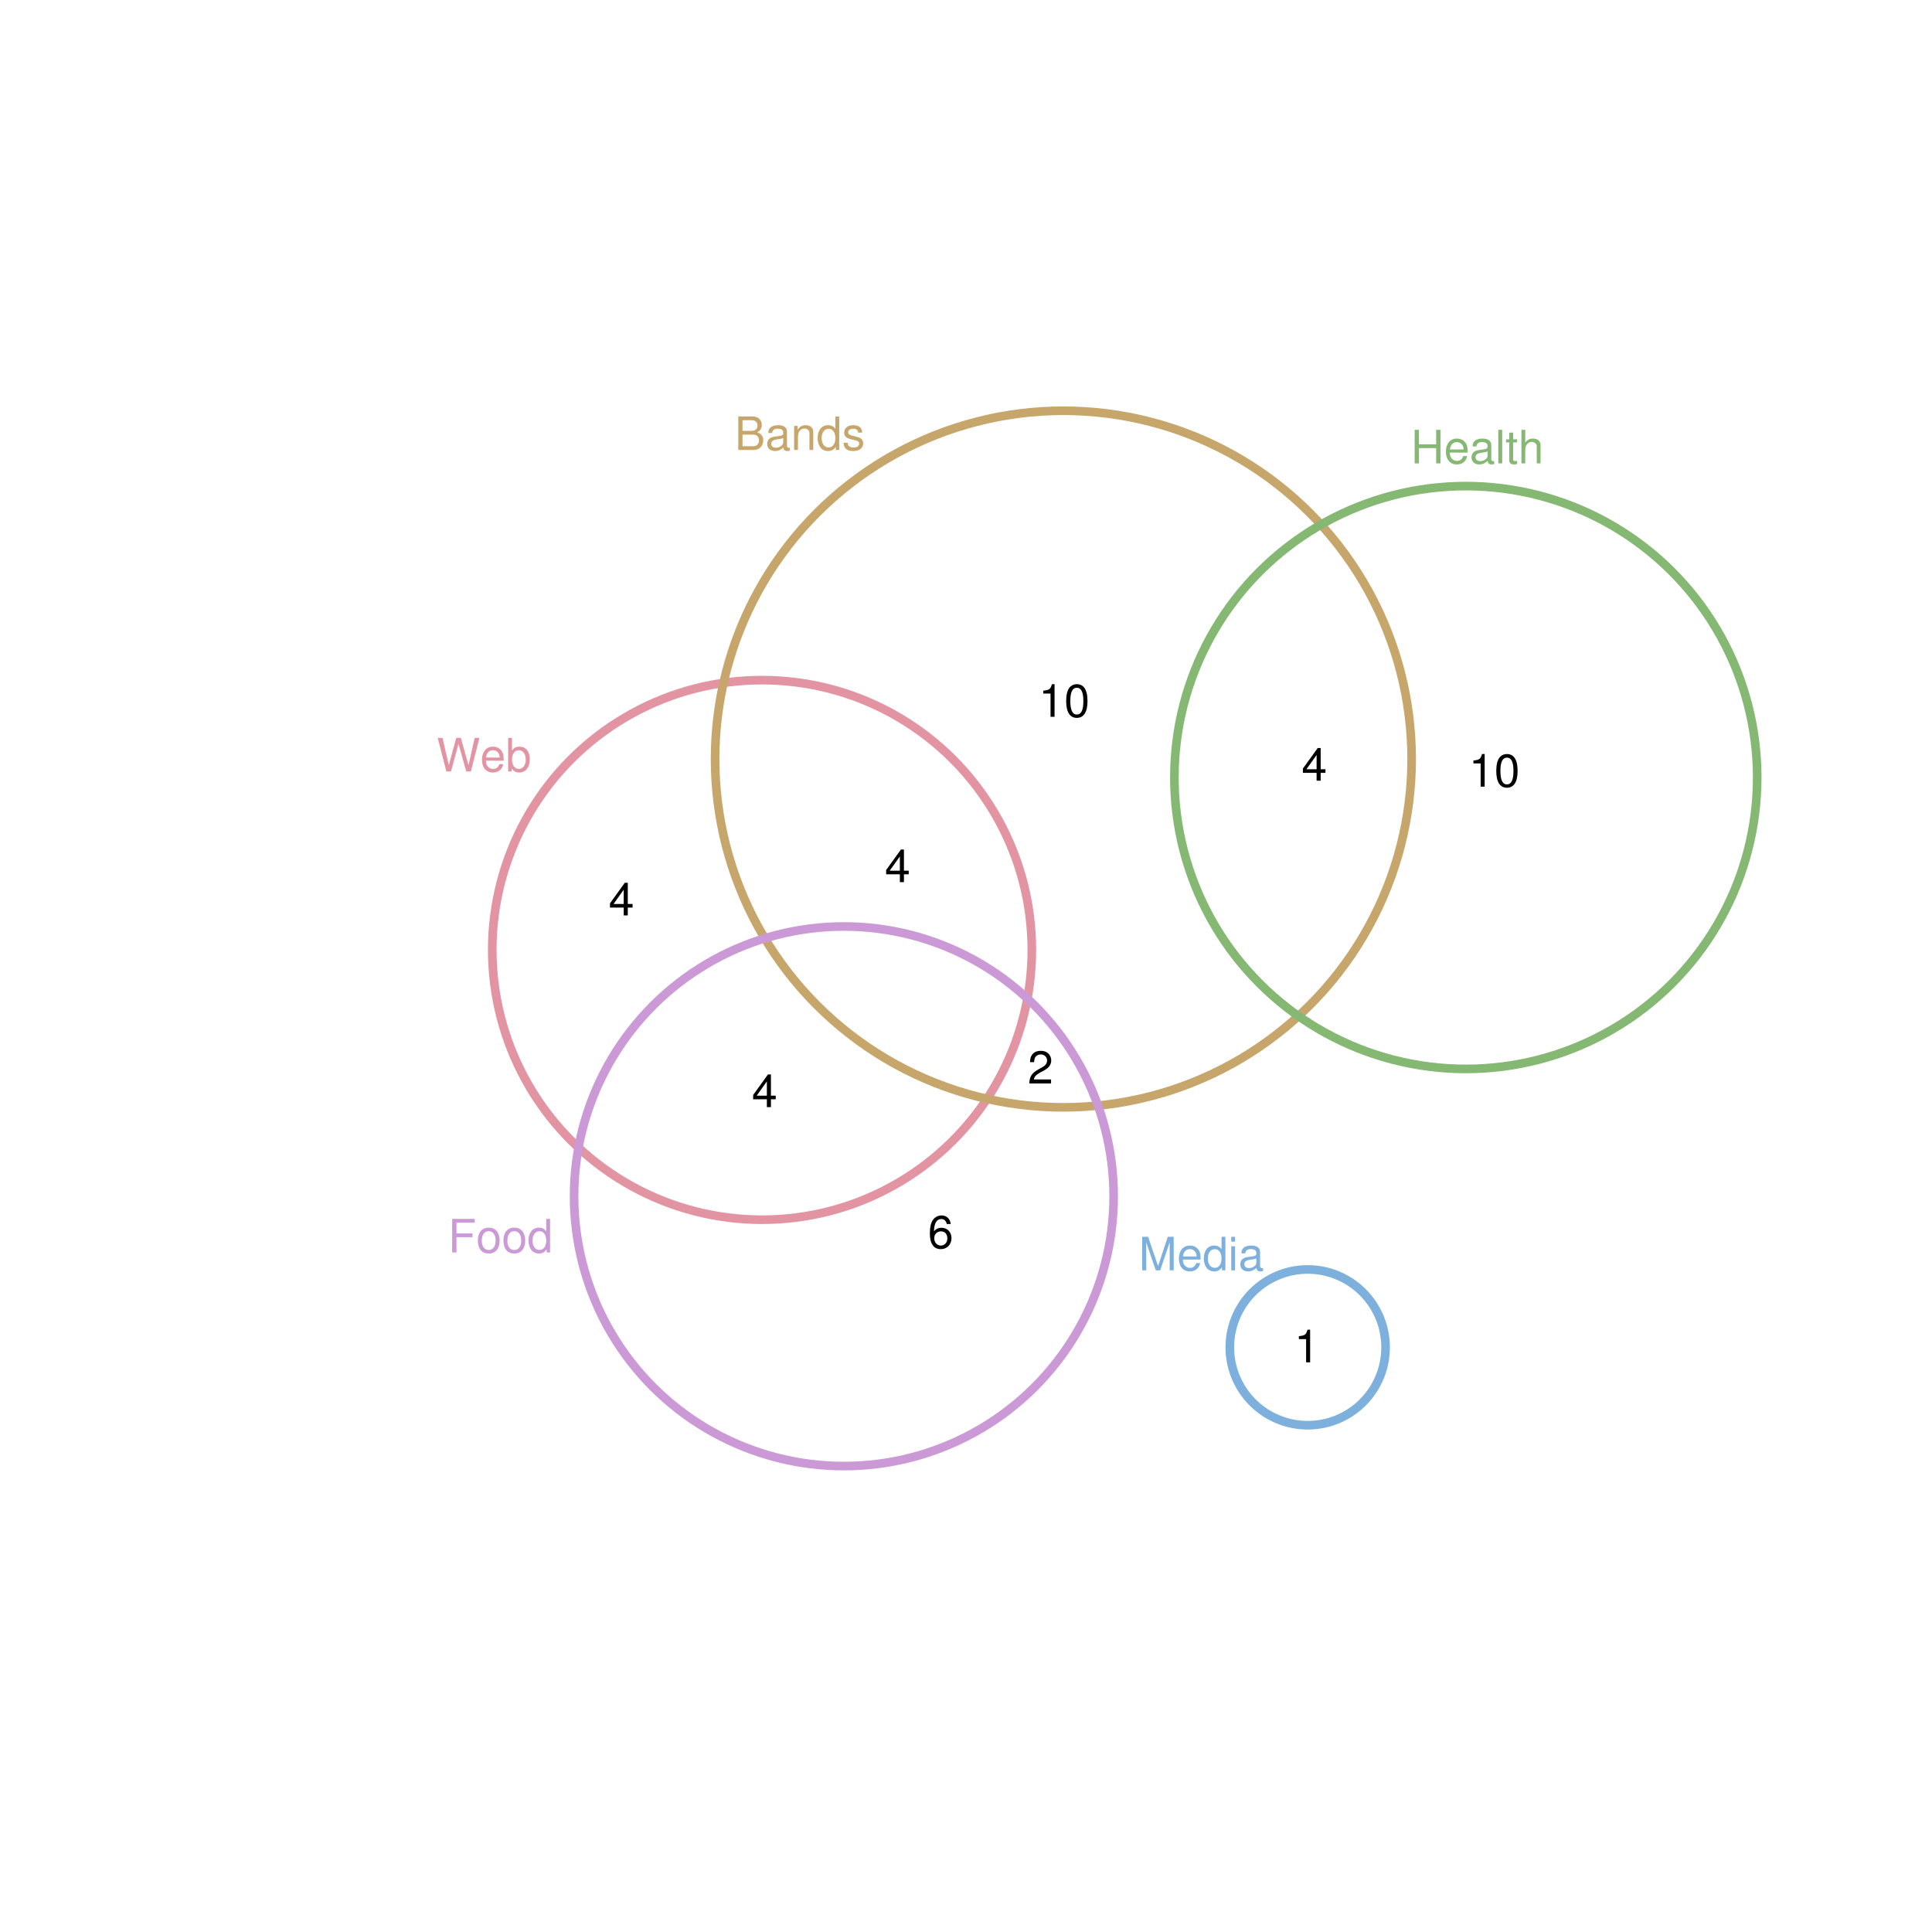 <?xml version="1.0" encoding="UTF-8" standalone="no"?>
<svg
   xmlns:dc="http://purl.org/dc/elements/1.1/"
   xmlns:cc="http://creativecommons.org/ns#"
   xmlns:rdf="http://www.w3.org/1999/02/22-rdf-syntax-ns#"
   xmlns:svg="http://www.w3.org/2000/svg"
   xmlns="http://www.w3.org/2000/svg"
   xmlns:xlink="http://www.w3.org/1999/xlink"
   xmlns:sodipodi="http://sodipodi.sourceforge.net/DTD/sodipodi-0.dtd"
   xmlns:inkscape="http://www.inkscape.org/namespaces/inkscape"
   width="504pt"
   height="504pt"
   viewBox="0 0 504 504"
   version="1.1"
   id="svg2"
   inkscape:version="0.91 r13725"
   sodipodi:docname="q16.zones.zones-wilkinson.svg">
  <sodipodi:namedview
     pagecolor="#ffffff"
     bordercolor="#666666"
     borderopacity="1"
     objecttolerance="10"
     gridtolerance="10"
     guidetolerance="10"
     inkscape:pageopacity="0"
     inkscape:pageshadow="2"
     inkscape:window-width="1920"
     inkscape:window-height="1016"
     id="namedview183"
     showgrid="false"
     inkscape:zoom="1.0595378"
     inkscape:cx="365.80287"
     inkscape:cy="240.37885"
     inkscape:window-x="0"
     inkscape:window-y="27"
     inkscape:window-maximized="1"
     inkscape:current-layer="svg2" />
  <defs
     id="defs4">
    <g
       id="g6">
      <symbol
         overflow="visible"
         id="glyph0-0">
        <path
           style="stroke:none;"
           d=""
           id="path9" />
      </symbol>
      <symbol
         overflow="visible"
         id="glyph0-1">
        <path
           style="stroke:none;"
           d="M 5.609 0 L 8.078 -7.328 L 8.078 0 L 9.125 0 L 9.125 -8.75 L 7.578 -8.75 L 5.047 -1.125 L 2.453 -8.75 L 0.906 -8.75 L 0.906 0 L 1.953 0 L 1.953 -7.328 L 4.438 0 Z M 5.609 0 "
           id="path12" />
      </symbol>
      <symbol
         overflow="visible"
         id="glyph0-2">
        <path
           style="stroke:none;"
           d="M 6.156 -2.812 C 6.156 -3.766 6.078 -4.344 5.906 -4.812 C 5.5 -5.844 4.531 -6.469 3.359 -6.469 C 1.609 -6.469 0.484 -5.125 0.484 -3.062 C 0.484 -1 1.578 0.281 3.344 0.281 C 4.781 0.281 5.766 -0.547 6.031 -1.906 L 5.016 -1.906 C 4.734 -1.078 4.172 -0.641 3.375 -0.641 C 2.734 -0.641 2.203 -0.938 1.859 -1.469 C 1.625 -1.828 1.531 -2.188 1.531 -2.812 Z M 1.547 -3.625 C 1.625 -4.781 2.344 -5.547 3.344 -5.547 C 4.328 -5.547 5.094 -4.734 5.094 -3.703 C 5.094 -3.672 5.094 -3.641 5.078 -3.625 Z M 1.547 -3.625 "
           id="path15" />
      </symbol>
      <symbol
         overflow="visible"
         id="glyph0-3">
        <path
           style="stroke:none;"
           d="M 5.938 -8.75 L 4.938 -8.75 L 4.938 -5.5 C 4.531 -6.125 3.859 -6.469 3.016 -6.469 C 1.375 -6.469 0.312 -5.156 0.312 -3.156 C 0.312 -1.031 1.359 0.281 3.047 0.281 C 3.906 0.281 4.516 -0.047 5.047 -0.828 L 5.047 0 L 5.938 0 Z M 3.188 -5.531 C 4.266 -5.531 4.938 -4.578 4.938 -3.078 C 4.938 -1.625 4.25 -0.656 3.188 -0.656 C 2.094 -0.656 1.359 -1.625 1.359 -3.094 C 1.359 -4.562 2.094 -5.531 3.188 -5.531 Z M 3.188 -5.531 "
           id="path18" />
      </symbol>
      <symbol
         overflow="visible"
         id="glyph0-4">
        <path
           style="stroke:none;"
           d="M 1.797 -6.281 L 0.797 -6.281 L 0.797 0 L 1.797 0 Z M 1.797 -8.75 L 0.797 -8.75 L 0.797 -7.484 L 1.797 -7.484 Z M 1.797 -8.75 "
           id="path21" />
      </symbol>
      <symbol
         overflow="visible"
         id="glyph0-5">
        <path
           style="stroke:none;"
           d="M 6.422 -0.594 C 6.312 -0.562 6.266 -0.562 6.203 -0.562 C 5.859 -0.562 5.656 -0.75 5.656 -1.062 L 5.656 -4.75 C 5.656 -5.875 4.844 -6.469 3.297 -6.469 C 2.391 -6.469 1.625 -6.203 1.219 -5.734 C 0.922 -5.406 0.797 -5.047 0.781 -4.422 L 1.781 -4.422 C 1.875 -5.203 2.328 -5.547 3.266 -5.547 C 4.156 -5.547 4.672 -5.203 4.672 -4.609 L 4.672 -4.344 C 4.672 -3.922 4.422 -3.75 3.625 -3.641 C 2.203 -3.469 1.984 -3.422 1.609 -3.266 C 0.875 -2.969 0.5 -2.406 0.5 -1.578 C 0.5 -0.438 1.297 0.281 2.562 0.281 C 3.359 0.281 4 0 4.703 -0.641 C 4.781 -0.016 5.094 0.281 5.734 0.281 C 5.938 0.281 6.094 0.25 6.422 0.172 Z M 4.672 -1.984 C 4.672 -1.641 4.578 -1.438 4.266 -1.156 C 3.859 -0.797 3.375 -0.594 2.781 -0.594 C 2 -0.594 1.547 -0.969 1.547 -1.609 C 1.547 -2.266 1.984 -2.609 3.062 -2.766 C 4.109 -2.906 4.328 -2.953 4.672 -3.109 Z M 4.672 -1.984 "
           id="path24" />
      </symbol>
      <symbol
         overflow="visible"
         id="glyph0-6">
        <path
           style="stroke:none;"
           d="M 8.922 0 L 11.141 -8.75 L 9.906 -8.75 L 8.297 -1.641 L 6.297 -8.75 L 5.094 -8.75 L 3.156 -1.641 L 1.516 -8.75 L 0.266 -8.75 L 2.516 0 L 3.734 0 L 5.688 -7.188 L 7.703 0 Z M 8.922 0 "
           id="path27" />
      </symbol>
      <symbol
         overflow="visible"
         id="glyph0-7">
        <path
           style="stroke:none;"
           d="M 0.641 -8.75 L 0.641 0 L 1.547 0 L 1.547 -0.797 C 2.031 -0.078 2.656 0.281 3.547 0.281 C 5.203 0.281 6.281 -1.078 6.281 -3.172 C 6.281 -5.203 5.25 -6.469 3.594 -6.469 C 2.719 -6.469 2.109 -6.141 1.641 -5.438 L 1.641 -8.75 Z M 3.391 -5.531 C 4.516 -5.531 5.234 -4.562 5.234 -3.062 C 5.234 -1.625 4.484 -0.656 3.391 -0.656 C 2.344 -0.656 1.641 -1.625 1.641 -3.094 C 1.641 -4.578 2.344 -5.531 3.391 -5.531 Z M 3.391 -5.531 "
           id="path30" />
      </symbol>
      <symbol
         overflow="visible"
         id="glyph0-8">
        <path
           style="stroke:none;"
           d="M 0.953 0 L 4.891 0 C 5.719 0 6.344 -0.234 6.797 -0.734 C 7.234 -1.188 7.469 -1.812 7.469 -2.5 C 7.469 -3.547 7 -4.188 5.875 -4.625 C 6.672 -4.984 7.094 -5.641 7.094 -6.531 C 7.094 -7.156 6.859 -7.734 6.391 -8.141 C 5.938 -8.562 5.344 -8.75 4.5 -8.75 L 0.953 -8.75 Z M 2.062 -4.984 L 2.062 -7.766 L 4.219 -7.766 C 4.844 -7.766 5.203 -7.688 5.5 -7.453 C 5.812 -7.219 5.969 -6.859 5.969 -6.375 C 5.969 -5.906 5.812 -5.531 5.5 -5.297 C 5.203 -5.062 4.844 -4.984 4.219 -4.984 Z M 2.062 -0.984 L 2.062 -4 L 4.781 -4 C 5.328 -4 5.688 -3.859 5.953 -3.578 C 6.219 -3.297 6.359 -2.922 6.359 -2.484 C 6.359 -2.062 6.219 -1.688 5.953 -1.406 C 5.688 -1.109 5.328 -0.984 4.781 -0.984 Z M 2.062 -0.984 "
           id="path33" />
      </symbol>
      <symbol
         overflow="visible"
         id="glyph0-9">
        <path
           style="stroke:none;"
           d="M 0.844 -6.281 L 0.844 0 L 1.844 0 L 1.844 -3.469 C 1.844 -4.75 2.516 -5.594 3.547 -5.594 C 4.344 -5.594 4.844 -5.109 4.844 -4.359 L 4.844 0 L 5.844 0 L 5.844 -4.75 C 5.844 -5.797 5.062 -6.469 3.859 -6.469 C 2.922 -6.469 2.312 -6.109 1.766 -5.234 L 1.766 -6.281 Z M 0.844 -6.281 "
           id="path36" />
      </symbol>
      <symbol
         overflow="visible"
         id="glyph0-10">
        <path
           style="stroke:none;"
           d="M 5.25 -4.531 C 5.25 -5.766 4.422 -6.469 2.969 -6.469 C 1.516 -6.469 0.562 -5.719 0.562 -4.547 C 0.562 -3.562 1.062 -3.094 2.562 -2.734 L 3.484 -2.516 C 4.188 -2.344 4.469 -2.094 4.469 -1.625 C 4.469 -1.047 3.875 -0.641 3 -0.641 C 2.453 -0.641 2 -0.797 1.75 -1.062 C 1.594 -1.25 1.531 -1.422 1.469 -1.875 L 0.406 -1.875 C 0.453 -0.422 1.266 0.281 2.922 0.281 C 4.5 0.281 5.516 -0.5 5.516 -1.719 C 5.516 -2.656 4.984 -3.172 3.734 -3.469 L 2.766 -3.703 C 1.953 -3.891 1.609 -4.156 1.609 -4.594 C 1.609 -5.172 2.125 -5.547 2.938 -5.547 C 3.75 -5.547 4.172 -5.203 4.203 -4.531 Z M 5.25 -4.531 "
           id="path39" />
      </symbol>
      <symbol
         overflow="visible"
         id="glyph0-11">
        <path
           style="stroke:none;"
           d="M 2.203 -3.984 L 6.375 -3.984 L 6.375 -4.969 L 2.203 -4.969 L 2.203 -7.766 L 6.953 -7.766 L 6.953 -8.75 L 1.078 -8.75 L 1.078 0 L 2.203 0 Z M 2.203 -3.984 "
           id="path42" />
      </symbol>
      <symbol
         overflow="visible"
         id="glyph0-12">
        <path
           style="stroke:none;"
           d="M 3.266 -6.469 C 1.5 -6.469 0.438 -5.203 0.438 -3.094 C 0.438 -0.984 1.484 0.281 3.281 0.281 C 5.047 0.281 6.125 -0.984 6.125 -3.047 C 6.125 -5.219 5.078 -6.469 3.266 -6.469 Z M 3.281 -5.547 C 4.406 -5.547 5.078 -4.625 5.078 -3.062 C 5.078 -1.578 4.375 -0.641 3.281 -0.641 C 2.156 -0.641 1.469 -1.578 1.469 -3.094 C 1.469 -4.609 2.156 -5.547 3.281 -5.547 Z M 3.281 -5.547 "
           id="path45" />
      </symbol>
      <symbol
         overflow="visible"
         id="glyph0-13">
        <path
           style="stroke:none;"
           d="M 6.609 -3.984 L 6.609 0 L 7.734 0 L 7.734 -8.75 L 6.609 -8.75 L 6.609 -4.969 L 2.109 -4.969 L 2.109 -8.75 L 1 -8.75 L 1 0 L 2.125 0 L 2.125 -3.984 Z M 6.609 -3.984 "
           id="path48" />
      </symbol>
      <symbol
         overflow="visible"
         id="glyph0-14">
        <path
           style="stroke:none;"
           d="M 1.828 -8.75 L 0.812 -8.75 L 0.812 0 L 1.828 0 Z M 1.828 -8.75 "
           id="path51" />
      </symbol>
      <symbol
         overflow="visible"
         id="glyph0-15">
        <path
           style="stroke:none;"
           d="M 3.047 -6.281 L 2.016 -6.281 L 2.016 -8.016 L 1.016 -8.016 L 1.016 -6.281 L 0.172 -6.281 L 0.172 -5.469 L 1.016 -5.469 L 1.016 -0.719 C 1.016 -0.078 1.453 0.281 2.234 0.281 C 2.469 0.281 2.719 0.25 3.047 0.188 L 3.047 -0.641 C 2.922 -0.609 2.766 -0.594 2.562 -0.594 C 2.141 -0.594 2.016 -0.719 2.016 -1.156 L 2.016 -5.469 L 3.047 -5.469 Z M 3.047 -6.281 "
           id="path54" />
      </symbol>
      <symbol
         overflow="visible"
         id="glyph0-16">
        <path
           style="stroke:none;"
           d="M 0.844 -8.75 L 0.844 0 L 1.844 0 L 1.844 -3.469 C 1.844 -4.75 2.516 -5.594 3.547 -5.594 C 3.859 -5.594 4.188 -5.484 4.422 -5.297 C 4.719 -5.094 4.844 -4.797 4.844 -4.359 L 4.844 0 L 5.828 0 L 5.828 -4.75 C 5.828 -5.812 5.078 -6.469 3.859 -6.469 C 2.969 -6.469 2.422 -6.188 1.844 -5.422 L 1.844 -8.75 Z M 0.844 -8.75 "
           id="path57" />
      </symbol>
      <symbol
         overflow="visible"
         id="glyph0-17">
        <path
           style="stroke:none;"
           d="M 3.109 -6.062 L 3.109 0 L 4.156 0 L 4.156 -8.516 L 3.469 -8.516 C 3.094 -7.203 2.859 -7.016 1.219 -6.812 L 1.219 -6.062 Z M 3.109 -6.062 "
           id="path60" />
      </symbol>
      <symbol
         overflow="visible"
         id="glyph0-18">
        <path
           style="stroke:none;"
           d="M 3.922 -2.047 L 3.922 0 L 4.984 0 L 4.984 -2.047 L 6.234 -2.047 L 6.234 -2.984 L 4.984 -2.984 L 4.984 -8.516 L 4.203 -8.516 L 0.344 -3.156 L 0.344 -2.047 Z M 3.922 -2.984 L 1.266 -2.984 L 3.922 -6.703 Z M 3.922 -2.984 "
           id="path63" />
      </symbol>
      <symbol
         overflow="visible"
         id="glyph0-19">
        <path
           style="stroke:none;"
           d="M 3.297 -8.516 C 2.516 -8.516 1.781 -8.156 1.344 -7.578 C 0.797 -6.828 0.516 -5.688 0.516 -4.109 C 0.516 -1.25 1.469 0.281 3.297 0.281 C 5.094 0.281 6.078 -1.25 6.078 -4.047 C 6.078 -5.703 5.812 -6.797 5.25 -7.578 C 4.812 -8.172 4.109 -8.516 3.297 -8.516 Z M 3.297 -7.578 C 4.438 -7.578 5 -6.422 5 -4.141 C 5 -1.734 4.453 -0.594 3.281 -0.594 C 2.156 -0.594 1.594 -1.781 1.594 -4.109 C 1.594 -6.438 2.156 -7.578 3.297 -7.578 Z M 3.297 -7.578 "
           id="path66" />
      </symbol>
      <symbol
         overflow="visible"
         id="glyph0-20">
        <path
           style="stroke:none;"
           d="M 6.078 -1.047 L 1.594 -1.047 C 1.703 -1.734 2.094 -2.188 3.125 -2.797 L 4.328 -3.438 C 5.516 -4.094 6.125 -4.969 6.125 -6.016 C 6.125 -6.719 5.844 -7.375 5.344 -7.844 C 4.844 -8.297 4.219 -8.516 3.406 -8.516 C 2.328 -8.516 1.531 -8.125 1.062 -7.406 C 0.75 -6.953 0.625 -6.422 0.594 -5.562 L 1.656 -5.562 C 1.688 -6.125 1.766 -6.484 1.906 -6.75 C 2.188 -7.266 2.734 -7.578 3.375 -7.578 C 4.328 -7.578 5.047 -6.906 5.047 -5.984 C 5.047 -5.312 4.656 -4.734 3.906 -4.312 L 2.797 -3.688 C 1.016 -2.672 0.5 -1.875 0.406 0 L 6.078 0 Z M 6.078 -1.047 "
           id="path69" />
      </symbol>
      <symbol
         overflow="visible"
         id="glyph0-21">
        <path
           style="stroke:none;"
           d="M 5.969 -6.281 C 5.766 -7.688 4.859 -8.516 3.562 -8.516 C 2.625 -8.516 1.781 -8.047 1.281 -7.297 C 0.75 -6.469 0.516 -5.422 0.516 -3.875 C 0.516 -2.453 0.734 -1.531 1.234 -0.781 C 1.688 -0.094 2.438 0.281 3.375 0.281 C 4.984 0.281 6.156 -0.922 6.156 -2.594 C 6.156 -4.172 5.078 -5.297 3.547 -5.297 C 2.719 -5.297 2.047 -4.969 1.594 -4.344 C 1.609 -6.422 2.281 -7.578 3.484 -7.578 C 4.234 -7.578 4.75 -7.109 4.922 -6.281 Z M 3.422 -4.359 C 4.438 -4.359 5.078 -3.641 5.078 -2.516 C 5.078 -1.438 4.359 -0.656 3.391 -0.656 C 2.406 -0.656 1.656 -1.469 1.656 -2.562 C 1.656 -3.625 2.375 -4.359 3.422 -4.359 Z M 3.422 -4.359 "
           id="path72" />
      </symbol>
    </g>
  </defs>
  <path
     inkscape:connector-curvature="0"
     id="path77"
     d="m 361.445,350.84 -0.031,-0.637 -0.051,-0.637 -0.07,-0.637 -0.09,-0.629 -0.109,-0.629 -0.129,-0.625 -0.148,-0.621 -0.168,-0.617 -0.188,-0.609 -0.207,-0.605 -0.227,-0.594 -0.242,-0.59 -0.266,-0.582 -0.281,-0.574 -0.297,-0.562 -0.316,-0.555 -0.332,-0.547 -0.352,-0.531 -0.367,-0.523 -0.383,-0.508 -0.398,-0.5 -0.414,-0.484 -0.43,-0.473 -0.445,-0.457 -0.457,-0.445 -0.473,-0.43 -0.484,-0.414 -0.5,-0.398 -0.512,-0.383 -0.52,-0.367 -0.535,-0.352 -0.543,-0.332 -0.555,-0.316 -0.566,-0.301 -0.57,-0.281 -0.582,-0.262 -0.59,-0.246 -0.598,-0.223 -0.605,-0.207 -0.609,-0.188 -0.613,-0.168 -0.621,-0.152 -0.625,-0.129 -0.629,-0.109 -0.633,-0.09 -0.633,-0.07 -0.637,-0.047 -0.637,-0.031 -0.641,-0.012 -0.637,0.012 -0.637,0.031 -0.637,0.047 -0.637,0.07 -0.629,0.09 -0.629,0.109 -0.625,0.129 -0.621,0.152 -0.617,0.168 -0.609,0.188 -0.605,0.207 -0.594,0.223 -0.59,0.246 -0.582,0.262 -0.574,0.281 -0.562,0.301 -0.555,0.316 -0.547,0.332 -0.531,0.352 -0.523,0.367 -0.508,0.383 -0.5,0.398 -0.484,0.414 -0.473,0.43 -0.457,0.445 -0.445,0.457 -0.43,0.473 -0.414,0.484 -0.398,0.5 -0.383,0.508 -0.367,0.523 -0.352,0.531 -0.332,0.547 -0.316,0.555 -0.301,0.562 -0.281,0.574 -0.262,0.582 -0.246,0.59 -0.223,0.594 -0.207,0.605 -0.188,0.609 -0.168,0.617 -0.148,0.621 -0.133,0.625 -0.109,0.629 -0.09,0.629 -0.07,0.637 -0.047,0.637 -0.031,0.637 -0.012,0.637 0.012,0.641 0.031,0.637 0.047,0.637 0.07,0.633 0.09,0.633 0.109,0.629 0.133,0.625 0.148,0.621 0.168,0.613 0.188,0.609 0.207,0.605 0.223,0.598 0.246,0.59 0.262,0.582 0.281,0.57 0.301,0.566 0.316,0.555 0.332,0.543 0.352,0.535 0.367,0.52 0.383,0.512 0.398,0.5 0.414,0.484 0.43,0.473 0.445,0.457 0.457,0.445 0.473,0.43 0.484,0.414 0.5,0.398 0.508,0.383 0.523,0.367 0.531,0.352 0.547,0.332 0.555,0.316 0.562,0.297 0.574,0.281 0.582,0.266 0.59,0.242 0.594,0.227 0.605,0.207 0.609,0.188 0.617,0.168 0.621,0.148 0.625,0.129 0.629,0.109 0.629,0.09 0.637,0.07 0.637,0.051 0.637,0.031 0.637,0.008 0.641,-0.008 0.637,-0.031 0.637,-0.051 0.633,-0.07 0.633,-0.09 0.629,-0.109 0.625,-0.129 0.621,-0.148 0.613,-0.168 0.609,-0.188 0.605,-0.207 0.598,-0.227 0.59,-0.242 0.582,-0.266 0.57,-0.281 0.566,-0.297 0.555,-0.316 0.543,-0.332 0.535,-0.352 0.52,-0.367 0.512,-0.383 0.5,-0.398 0.484,-0.414 0.473,-0.43 0.457,-0.445 0.445,-0.457 0.43,-0.473 0.414,-0.484 0.398,-0.5 0.383,-0.512 0.367,-0.52 0.352,-0.535 0.332,-0.543 0.316,-0.555 0.297,-0.566 0.281,-0.57 0.266,-0.582 0.242,-0.59 0.227,-0.598 0.207,-0.605 0.188,-0.609 0.168,-0.613 0.148,-0.621 0.129,-0.625 0.109,-0.629 0.09,-0.633 0.07,-0.633 0.051,-0.637 0.031,-0.637 0.008,-0.641 -0.008,-0.637"
     style="fill:none;stroke:#7db0dc;stroke-width:2.25;stroke-linecap:round;stroke-linejoin:round;stroke-miterlimit:10;stroke-opacity:1" />
  <path
     inkscape:connector-curvature="0"
     id="path79"
     d="m 269.137,245.594 -0.105,-2.207 -0.172,-2.207 -0.242,-2.195 -0.312,-2.191 -0.379,-2.176 -0.449,-2.164 -0.516,-2.152 -0.582,-2.133 -0.652,-2.113 -0.715,-2.09 -0.781,-2.07 -0.848,-2.043 -0.91,-2.012 -0.973,-1.988 -1.035,-1.953 -1.094,-1.918 -1.156,-1.887 -1.215,-1.848 -1.27,-1.809 -1.328,-1.77 -1.383,-1.727 -1.434,-1.68 -1.488,-1.637 -1.539,-1.586 -1.59,-1.539 -1.633,-1.488 -1.684,-1.434 -1.723,-1.383 -1.77,-1.328 -1.809,-1.273 -1.848,-1.211 -1.887,-1.156 -1.918,-1.094 -1.953,-1.035 -1.988,-0.973 -2.016,-0.91 -2.039,-0.848 -2.07,-0.781 -2.09,-0.715 -2.113,-0.652 -2.133,-0.582 -2.152,-0.516 -2.164,-0.449 -2.176,-0.379 -2.191,-0.312 -2.195,-0.242 -2.207,-0.172 -2.207,-0.105 -2.211,-0.035 -2.211,0.035 -2.207,0.105 -2.203,0.172 -2.199,0.242 -2.188,0.312 -2.18,0.379 -2.164,0.449 -2.152,0.516 -2.129,0.582 -2.113,0.652 -2.094,0.715 -2.066,0.781 -2.043,0.848 -2.016,0.91 -1.984,0.973 -1.957,1.035 -1.918,1.094 -1.887,1.156 -1.848,1.211 -1.809,1.273 -1.77,1.328 -1.723,1.383 -1.684,1.434 -1.633,1.488 -1.59,1.539 -1.539,1.586 -1.488,1.637 -1.434,1.68 -1.383,1.727 -1.328,1.77 -1.27,1.809 -1.215,1.848 -1.156,1.887 -1.094,1.918 -1.035,1.953 -0.973,1.988 -0.91,2.012 -0.848,2.043 -0.781,2.07 -0.715,2.09 -0.648,2.113 -0.586,2.133 -0.516,2.152 -0.449,2.164 -0.379,2.176 -0.312,2.191 -0.242,2.195 -0.172,2.207 -0.105,2.207 -0.035,2.211 0.035,2.211 0.105,2.207 0.172,2.203 0.242,2.199 0.312,2.188 0.379,2.18 0.449,2.164 0.516,2.148 0.586,2.133 0.648,2.113 0.715,2.094 0.781,2.066 0.848,2.043 0.91,2.016 0.973,1.984 1.035,1.957 1.094,1.918 1.156,1.887 1.215,1.848 1.27,1.809 1.328,1.77 1.383,1.723 1.434,1.684 1.488,1.633 1.539,1.59 1.59,1.539 1.633,1.484 1.684,1.438 1.723,1.383 1.77,1.328 1.809,1.27 1.848,1.215 1.887,1.156 1.918,1.094 1.957,1.035 1.984,0.973 2.016,0.91 2.043,0.844 2.066,0.785 2.094,0.715 2.113,0.648 2.129,0.586 2.152,0.516 2.164,0.449 2.18,0.379 2.188,0.312 2.199,0.242 2.203,0.172 2.207,0.105 2.211,0.035 2.211,-0.035 2.207,-0.105 2.207,-0.172 2.195,-0.242 2.191,-0.312 2.176,-0.379 2.164,-0.449 2.152,-0.516 2.133,-0.586 2.113,-0.648 2.09,-0.715 2.07,-0.785 2.039,-0.844 2.016,-0.91 1.988,-0.973 1.953,-1.035 1.918,-1.094 1.887,-1.156 1.848,-1.215 1.809,-1.27 1.77,-1.328 1.723,-1.383 1.684,-1.438 1.633,-1.484 1.59,-1.539 1.539,-1.59 1.488,-1.633 1.434,-1.684 1.383,-1.723 1.328,-1.77 1.27,-1.809 1.215,-1.848 1.156,-1.887 1.094,-1.918 1.035,-1.957 0.973,-1.984 0.91,-2.016 0.848,-2.043 0.781,-2.066 0.715,-2.094 0.652,-2.113 0.582,-2.133 0.516,-2.148 0.449,-2.164 0.379,-2.18 0.312,-2.188 0.242,-2.199 0.172,-2.203 0.105,-2.207 0.035,-2.211 -0.035,-2.211"
     style="fill:none;stroke:#e394a3;stroke-width:2.25;stroke-linecap:round;stroke-linejoin:round;stroke-miterlimit:10;stroke-opacity:1" />
  <path
     inkscape:connector-curvature="0"
     id="path81"
     d="m 368.211,195.156 -0.133,-2.852 -0.227,-2.844 -0.312,-2.84 -0.402,-2.824 -0.488,-2.812 -0.582,-2.793 -0.664,-2.777 -0.754,-2.754 -0.84,-2.727 -0.926,-2.699 -1.008,-2.672 -1.09,-2.637 -1.176,-2.602 -1.258,-2.562 -1.332,-2.523 -1.418,-2.477 -1.488,-2.438 -1.566,-2.383 -1.645,-2.336 -1.711,-2.281 -1.785,-2.23 -1.855,-2.168 -1.922,-2.113 -1.984,-2.047 -2.051,-1.988 -2.109,-1.922 -2.172,-1.852 -2.227,-1.785 -2.281,-1.715 -2.336,-1.641 -2.387,-1.566 -2.434,-1.492 -2.48,-1.414 -2.52,-1.336 -2.566,-1.254 -2.602,-1.176 -2.637,-1.094 -2.668,-1.008 -2.699,-0.926 -2.73,-0.836 -2.754,-0.754 -2.773,-0.668 -2.797,-0.578 -2.809,-0.492 -2.828,-0.402 -2.836,-0.312 -2.848,-0.223 -2.848,-0.137 -2.855,-0.043 -2.855,0.043 -2.852,0.137 -2.844,0.223 -2.836,0.312 -2.828,0.402 -2.812,0.492 -2.793,0.578 -2.777,0.668 -2.75,0.754 -2.73,0.836 -2.699,0.926 -2.672,1.008 -2.637,1.094 -2.602,1.176 -2.562,1.254 -2.523,1.336 -2.477,1.414 -2.434,1.492 -2.387,1.566 -2.336,1.641 -2.281,1.715 -2.227,1.785 -2.172,1.852 -2.109,1.922 -2.051,1.988 -1.988,2.047 -1.918,2.113 -1.855,2.168 -1.785,2.23 -1.715,2.281 -1.641,2.336 -1.566,2.383 -1.492,2.438 -1.414,2.477 -1.336,2.523 -1.254,2.562 -1.176,2.602 -1.09,2.637 -1.012,2.672 -0.922,2.699 -0.84,2.727 -0.754,2.754 -0.668,2.777 -0.578,2.793 -0.488,2.812 -0.402,2.824 -0.316,2.84 -0.223,2.844 -0.133,2.852 -0.047,2.855 0.047,2.852 0.133,2.852 0.223,2.848 0.316,2.836 0.402,2.824 0.488,2.812 0.578,2.797 0.668,2.773 0.754,2.754 0.84,2.727 0.922,2.703 1.012,2.668 1.09,2.637 1.176,2.602 1.254,2.562 1.336,2.523 1.414,2.48 1.492,2.434 1.566,2.387 1.641,2.332 1.715,2.285 1.785,2.227 1.855,2.172 1.918,2.109 1.988,2.051 2.051,1.984 2.109,1.922 2.172,1.855 2.227,1.781 2.281,1.715 2.336,1.641 2.387,1.566 2.434,1.492 2.477,1.414 2.523,1.336 2.562,1.258 2.602,1.172 2.637,1.094 2.672,1.008 2.699,0.926 2.73,0.84 2.75,0.754 2.777,0.664 2.793,0.578 2.812,0.492 2.828,0.402 2.836,0.312 2.844,0.223 2.852,0.137 2.855,0.043 2.855,-0.043 2.848,-0.137 2.848,-0.223 2.836,-0.312 2.828,-0.402 2.809,-0.492 2.797,-0.578 2.773,-0.664 2.754,-0.754 2.73,-0.84 2.699,-0.926 2.668,-1.008 2.637,-1.094 2.602,-1.172 2.566,-1.258 2.52,-1.336 2.48,-1.414 2.434,-1.492 2.387,-1.566 2.336,-1.641 2.281,-1.715 2.227,-1.781 2.172,-1.855 2.109,-1.922 2.051,-1.984 1.984,-2.051 1.922,-2.109 1.855,-2.172 1.785,-2.227 1.711,-2.285 1.645,-2.332 1.566,-2.387 1.488,-2.434 1.418,-2.48 1.332,-2.523 1.258,-2.562 1.176,-2.602 1.09,-2.637 1.008,-2.668 0.926,-2.703 0.84,-2.727 0.754,-2.754 0.664,-2.773 0.582,-2.797 0.488,-2.812 0.402,-2.824 0.312,-2.836 0.227,-2.848 0.133,-2.852 0.047,-2.852 -0.047,-2.855"
     style="fill:none;stroke:#c7a66b;stroke-width:2.25;stroke-linecap:round;stroke-linejoin:round;stroke-miterlimit:10;stroke-opacity:1" />
  <path
     inkscape:connector-curvature="0"
     id="path83"
     d="m 290.484,309.859 -0.105,-2.211 -0.176,-2.203 -0.242,-2.195 -0.309,-2.191 -0.383,-2.176 -0.445,-2.164 -0.52,-2.152 -0.582,-2.133 -0.648,-2.113 -0.719,-2.09 -0.781,-2.07 -0.844,-2.043 -0.91,-2.012 -0.973,-1.988 -1.035,-1.953 -1.098,-1.922 -1.152,-1.883 -1.215,-1.848 -1.27,-1.809 -1.328,-1.77 -1.383,-1.727 -1.438,-1.68 -1.488,-1.637 -1.539,-1.586 -1.586,-1.539 -1.637,-1.488 -1.68,-1.434 -1.727,-1.383 -1.766,-1.328 -1.809,-1.273 -1.848,-1.211 -1.887,-1.156 -1.922,-1.098 -1.953,-1.031 -1.984,-0.973 -2.016,-0.91 -2.043,-0.848 -2.066,-0.781 -2.094,-0.715 -2.113,-0.652 -2.133,-0.582 -2.148,-0.516 -2.164,-0.449 -2.18,-0.379 -2.188,-0.312 -2.199,-0.242 -2.203,-0.176 -2.207,-0.102 -2.211,-0.035 -2.211,0.035 -2.211,0.102 -2.203,0.176 -2.199,0.242 -2.188,0.312 -2.176,0.379 -2.168,0.449 -2.148,0.516 -2.133,0.582 -2.113,0.652 -2.09,0.715 -2.07,0.781 -2.043,0.848 -2.016,0.91 -1.984,0.973 -1.953,1.031 -1.922,1.098 -1.883,1.156 -1.848,1.211 -1.809,1.273 -1.77,1.328 -1.727,1.383 -1.68,1.434 -1.637,1.488 -1.586,1.539 -1.539,1.586 -1.488,1.637 -1.438,1.68 -1.383,1.727 -1.324,1.77 -1.273,1.809 -1.215,1.848 -1.152,1.883 -1.098,1.922 -1.035,1.953 -0.973,1.988 -0.906,2.012 -0.848,2.043 -0.781,2.07 -0.715,2.09 -0.652,2.113 -0.582,2.133 -0.516,2.152 -0.449,2.164 -0.379,2.176 -0.312,2.191 -0.242,2.195 -0.176,2.203 -0.102,2.211 -0.035,2.211 0.035,2.211 0.102,2.207 0.176,2.203 0.242,2.199 0.312,2.188 0.379,2.18 0.449,2.164 0.516,2.148 0.582,2.133 0.652,2.113 0.715,2.094 0.781,2.066 0.848,2.043 0.906,2.016 0.973,1.984 1.035,1.953 1.098,1.922 1.152,1.887 1.215,1.848 1.273,1.809 1.324,1.766 1.383,1.727 1.438,1.684 1.488,1.633 1.539,1.59 1.586,1.535 1.637,1.488 1.68,1.438 1.727,1.383 1.77,1.328 1.809,1.27 1.848,1.215 1.883,1.156 1.922,1.094 1.953,1.035 1.984,0.973 2.016,0.91 2.043,0.844 2.07,0.781 2.09,0.719 2.113,0.648 2.133,0.586 2.148,0.516 2.168,0.445 2.176,0.383 2.188,0.312 2.199,0.242 2.203,0.172 2.211,0.105 2.211,0.035 2.211,-0.035 2.207,-0.105 2.203,-0.172 2.199,-0.242 2.188,-0.312 2.18,-0.383 2.164,-0.445 2.148,-0.516 2.133,-0.586 2.113,-0.648 2.094,-0.719 2.066,-0.781 2.043,-0.844 2.016,-0.91 1.984,-0.973 1.953,-1.035 1.922,-1.094 1.887,-1.156 1.848,-1.215 1.809,-1.27 1.766,-1.328 1.727,-1.383 1.68,-1.438 1.637,-1.488 1.586,-1.535 1.539,-1.59 1.488,-1.633 1.438,-1.684 1.383,-1.727 1.328,-1.766 1.27,-1.809 1.215,-1.848 1.152,-1.887 1.098,-1.922 1.035,-1.953 0.973,-1.984 0.91,-2.016 0.844,-2.043 0.781,-2.066 0.719,-2.094 0.648,-2.113 0.582,-2.133 0.52,-2.148 0.445,-2.164 0.383,-2.18 0.309,-2.188 0.242,-2.199 0.176,-2.203 0.105,-2.207 0.031,-2.211 -0.031,-2.211"
     style="fill:none;stroke:#cc99d7;stroke-width:2.25;stroke-linecap:round;stroke-linejoin:round;stroke-miterlimit:10;stroke-opacity:1" />
  <path
     inkscape:connector-curvature="0"
     id="path85"
     d="m 458.363,200.438 -0.113,-2.383 -0.188,-2.383 -0.262,-2.371 -0.336,-2.367 -0.41,-2.352 -0.484,-2.336 -0.559,-2.324 -0.629,-2.305 -0.703,-2.281 -0.773,-2.258 -0.844,-2.234 -0.914,-2.207 -0.984,-2.176 -1.051,-2.145 -1.117,-2.109 -1.184,-2.074 -1.246,-2.039 -1.312,-1.996 -1.371,-1.953 -1.434,-1.91 -1.496,-1.863 -1.551,-1.816 -1.605,-1.766 -1.66,-1.715 -1.715,-1.66 -1.77,-1.609 -1.812,-1.551 -1.867,-1.492 -1.906,-1.434 -1.957,-1.375 -1.996,-1.309 -2.035,-1.25 -2.074,-1.184 -2.109,-1.117 -2.145,-1.051 -2.176,-0.98 -2.207,-0.914 -2.234,-0.844 -2.258,-0.773 -2.285,-0.703 -2.301,-0.629 -2.324,-0.559 -2.34,-0.484 -2.352,-0.41 -2.363,-0.336 -2.375,-0.262 -2.379,-0.188 -2.387,-0.113 -2.387,-0.039 -2.387,0.039 -2.387,0.113 -2.379,0.188 -2.375,0.262 -2.363,0.336 -2.355,0.41 -2.336,0.484 -2.324,0.559 -2.301,0.629 -2.285,0.703 -2.258,0.773 -2.234,0.844 -2.207,0.914 -2.176,0.98 -2.145,1.051 -2.109,1.117 -2.074,1.184 -2.035,1.25 -1.996,1.309 -1.957,1.375 -1.906,1.434 -1.867,1.492 -1.812,1.551 -1.77,1.609 -1.715,1.66 -1.66,1.715 -1.609,1.766 -1.551,1.816 -1.492,1.863 -1.434,1.91 -1.371,1.953 -1.312,1.996 -1.246,2.039 -1.184,2.074 -1.117,2.109 -1.051,2.145 -0.984,2.176 -0.914,2.207 -0.844,2.234 -0.773,2.258 -0.703,2.281 -0.629,2.305 -0.559,2.324 -0.484,2.336 -0.41,2.352 -0.336,2.367 -0.262,2.371 -0.188,2.383 -0.113,2.383 -0.035,2.391 0.035,2.387 0.113,2.387 0.188,2.379 0.262,2.375 0.336,2.363 0.41,2.352 0.484,2.34 0.559,2.32 0.629,2.305 0.703,2.281 0.773,2.262 0.844,2.234 0.914,2.203 0.984,2.18 1.051,2.145 1.117,2.109 1.184,2.074 1.246,2.035 1.312,1.996 1.371,1.953 1.434,1.91 1.492,1.863 1.551,1.816 1.609,1.766 1.66,1.715 1.715,1.664 1.77,1.605 1.812,1.551 1.867,1.492 1.906,1.438 1.957,1.371 1.996,1.312 2.035,1.246 2.074,1.184 2.109,1.117 2.145,1.051 2.176,0.984 2.207,0.914 2.234,0.844 2.258,0.773 2.285,0.699 2.301,0.633 2.324,0.555 2.336,0.484 2.355,0.414 2.363,0.336 2.375,0.262 2.379,0.188 2.387,0.113 2.387,0.035 2.387,-0.035 2.387,-0.113 2.379,-0.188 2.375,-0.262 2.363,-0.336 2.352,-0.414 2.34,-0.484 2.324,-0.555 2.301,-0.633 2.285,-0.699 2.258,-0.773 2.234,-0.844 2.207,-0.914 2.176,-0.984 2.145,-1.051 2.109,-1.117 2.074,-1.184 2.035,-1.246 1.996,-1.312 1.957,-1.371 1.906,-1.438 1.867,-1.492 1.812,-1.551 1.77,-1.605 1.715,-1.664 1.66,-1.715 1.605,-1.766 1.551,-1.816 1.496,-1.863 1.434,-1.91 1.371,-1.953 1.312,-1.996 1.246,-2.035 1.184,-2.074 1.117,-2.109 1.051,-2.145 0.984,-2.18 0.914,-2.203 0.844,-2.234 0.773,-2.262 0.703,-2.281 0.629,-2.305 0.559,-2.32 0.484,-2.34 0.41,-2.352 0.336,-2.363 0.262,-2.375 0.188,-2.379 0.113,-2.387 0.035,-2.387 -0.035,-2.391"
     style="fill:none;stroke:#85b873;stroke-width:2.25;stroke-linecap:round;stroke-linejoin:round;stroke-miterlimit:10;stroke-opacity:1" />
  <g
     id="g87"
     style="fill:#7db0dc;fill-opacity:1"
     transform="translate(-3.2,-3.2)">
    <use
       height="100%"
       width="100%"
       id="use89"
       y="334.596"
       x="300.258"
       xlink:href="#glyph0-1" />
    <use
       height="100%"
       width="100%"
       id="use91"
       y="334.596"
       x="310.254"
       xlink:href="#glyph0-2" />
    <use
       height="100%"
       width="100%"
       id="use93"
       y="334.596"
       x="316.926"
       xlink:href="#glyph0-3" />
    <use
       height="100%"
       width="100%"
       id="use95"
       y="334.596"
       x="323.598"
       xlink:href="#glyph0-4" />
    <use
       height="100%"
       width="100%"
       id="use97"
       y="334.596"
       x="326.262"
       xlink:href="#glyph0-5" />
  </g>
  <g
     id="g99"
     style="fill:#e394a3;fill-opacity:1"
     transform="translate(12.081,20.386)">
    <use
       height="100%"
       width="100%"
       id="use101"
       y="180.861"
       x="101.84"
       xlink:href="#glyph0-6" />
    <use
       height="100%"
       width="100%"
       id="use103"
       y="180.861"
       x="113.168"
       xlink:href="#glyph0-2" />
    <use
       height="100%"
       width="100%"
       id="use105"
       y="180.861"
       x="119.84"
       xlink:href="#glyph0-7" />
  </g>
  <g
     id="g107"
     style="fill:#c7a66b;fill-opacity:1"
     transform="translate(40.772,6.795)">
    <use
       height="100%"
       width="100%"
       id="use109"
       y="110.588"
       x="150.867"
       xlink:href="#glyph0-8" />
    <use
       height="100%"
       width="100%"
       id="use111"
       y="110.588"
       x="158.871"
       xlink:href="#glyph0-5" />
    <use
       height="100%"
       width="100%"
       id="use113"
       y="110.588"
       x="165.543"
       xlink:href="#glyph0-9" />
    <use
       height="100%"
       width="100%"
       id="use115"
       y="110.588"
       x="172.215"
       xlink:href="#glyph0-3" />
    <use
       height="100%"
       width="100%"
       id="use117"
       y="110.588"
       x="178.887"
       xlink:href="#glyph0-10" />
  </g>
  <g
     id="g119"
     style="fill:#cc99d7;fill-opacity:1"
     transform="translate(-4.8,81.6)">
    <use
       height="100%"
       width="100%"
       id="use121"
       y="245.127"
       x="121.684"
       xlink:href="#glyph0-11" />
    <use
       height="100%"
       width="100%"
       id="use123"
       y="245.127"
       x="129.016"
       xlink:href="#glyph0-12" />
    <use
       height="100%"
       width="100%"
       id="use125"
       y="245.127"
       x="135.688"
       xlink:href="#glyph0-12" />
    <use
       height="100%"
       width="100%"
       id="use127"
       y="245.127"
       x="142.359"
       xlink:href="#glyph0-3" />
  </g>
  <g
     id="g129"
     style="fill:#85b873;fill-opacity:1"
     transform="translate(94.381,-9.366)">
    <use
       height="100%"
       width="100%"
       id="use131"
       y="130.244"
       x="273.66"
       xlink:href="#glyph0-13" />
    <use
       height="100%"
       width="100%"
       id="use133"
       y="130.244"
       x="282.324"
       xlink:href="#glyph0-2" />
    <use
       height="100%"
       width="100%"
       id="use135"
       y="130.244"
       x="288.996"
       xlink:href="#glyph0-5" />
    <use
       height="100%"
       width="100%"
       id="use137"
       y="130.244"
       x="295.668"
       xlink:href="#glyph0-14" />
    <use
       height="100%"
       width="100%"
       id="use139"
       y="130.244"
       x="298.332"
       xlink:href="#glyph0-15" />
    <use
       height="100%"
       width="100%"
       id="use141"
       y="130.244"
       x="301.668"
       xlink:href="#glyph0-16" />
  </g>
  <g
     id="g143"
     style="fill:#000000;fill-opacity:1">
    <use
       height="100%"
       width="100%"
       id="use145"
       y="355.389"
       x="337.617"
       xlink:href="#glyph0-17" />
  </g>
  <g
     id="g147"
     style="fill:#000000;fill-opacity:1">
    <use
       height="100%"
       width="100%"
       id="use149"
       y="238.807"
       x="158.785"
       xlink:href="#glyph0-18" />
  </g>
  <g
     id="g151"
     style="fill:#000000;fill-opacity:1">
    <use
       height="100%"
       width="100%"
       id="use153"
       y="230.123"
       x="230.824"
       xlink:href="#glyph0-18" />
  </g>
  <g
     id="g155"
     style="fill:#000000;fill-opacity:1">
    <use
       height="100%"
       width="100%"
       id="use157"
       y="288.811"
       x="196.129"
       xlink:href="#glyph0-18" />
  </g>
  <g
     id="g159"
     style="fill:#000000;fill-opacity:1">
    <use
       height="100%"
       width="100%"
       id="use161"
       y="205.217"
       x="383.145"
       xlink:href="#glyph0-17" />
    <use
       height="100%"
       width="100%"
       id="use163"
       y="205.217"
       x="389.816"
       xlink:href="#glyph0-19" />
  </g>
  <g
     id="g165"
     style="fill:#000000;fill-opacity:1">
    <use
       height="100%"
       width="100%"
       id="use167"
       y="203.658"
       x="339.539"
       xlink:href="#glyph0-18" />
  </g>
  <g
     id="g169"
     style="fill:#000000;fill-opacity:1"
     transform="translate(0,-35.2)">
    <use
       height="100%"
       width="100%"
       id="use171"
       y="222.193"
       x="270.945"
       xlink:href="#glyph0-17" />
    <use
       height="100%"
       width="100%"
       id="use173"
       y="222.193"
       x="277.617"
       xlink:href="#glyph0-19" />
  </g>
  <g
     id="g175"
     style="fill:#000000;fill-opacity:1">
    <use
       height="100%"
       width="100%"
       id="use177"
       y="282.646"
       x="268.109"
       xlink:href="#glyph0-20" />
  </g>
  <g
     id="g179"
     style="fill:#000000;fill-opacity:1">
    <use
       height="100%"
       width="100%"
       id="use181"
       y="325.584"
       x="242.059"
       xlink:href="#glyph0-21" />
  </g>
</svg>
